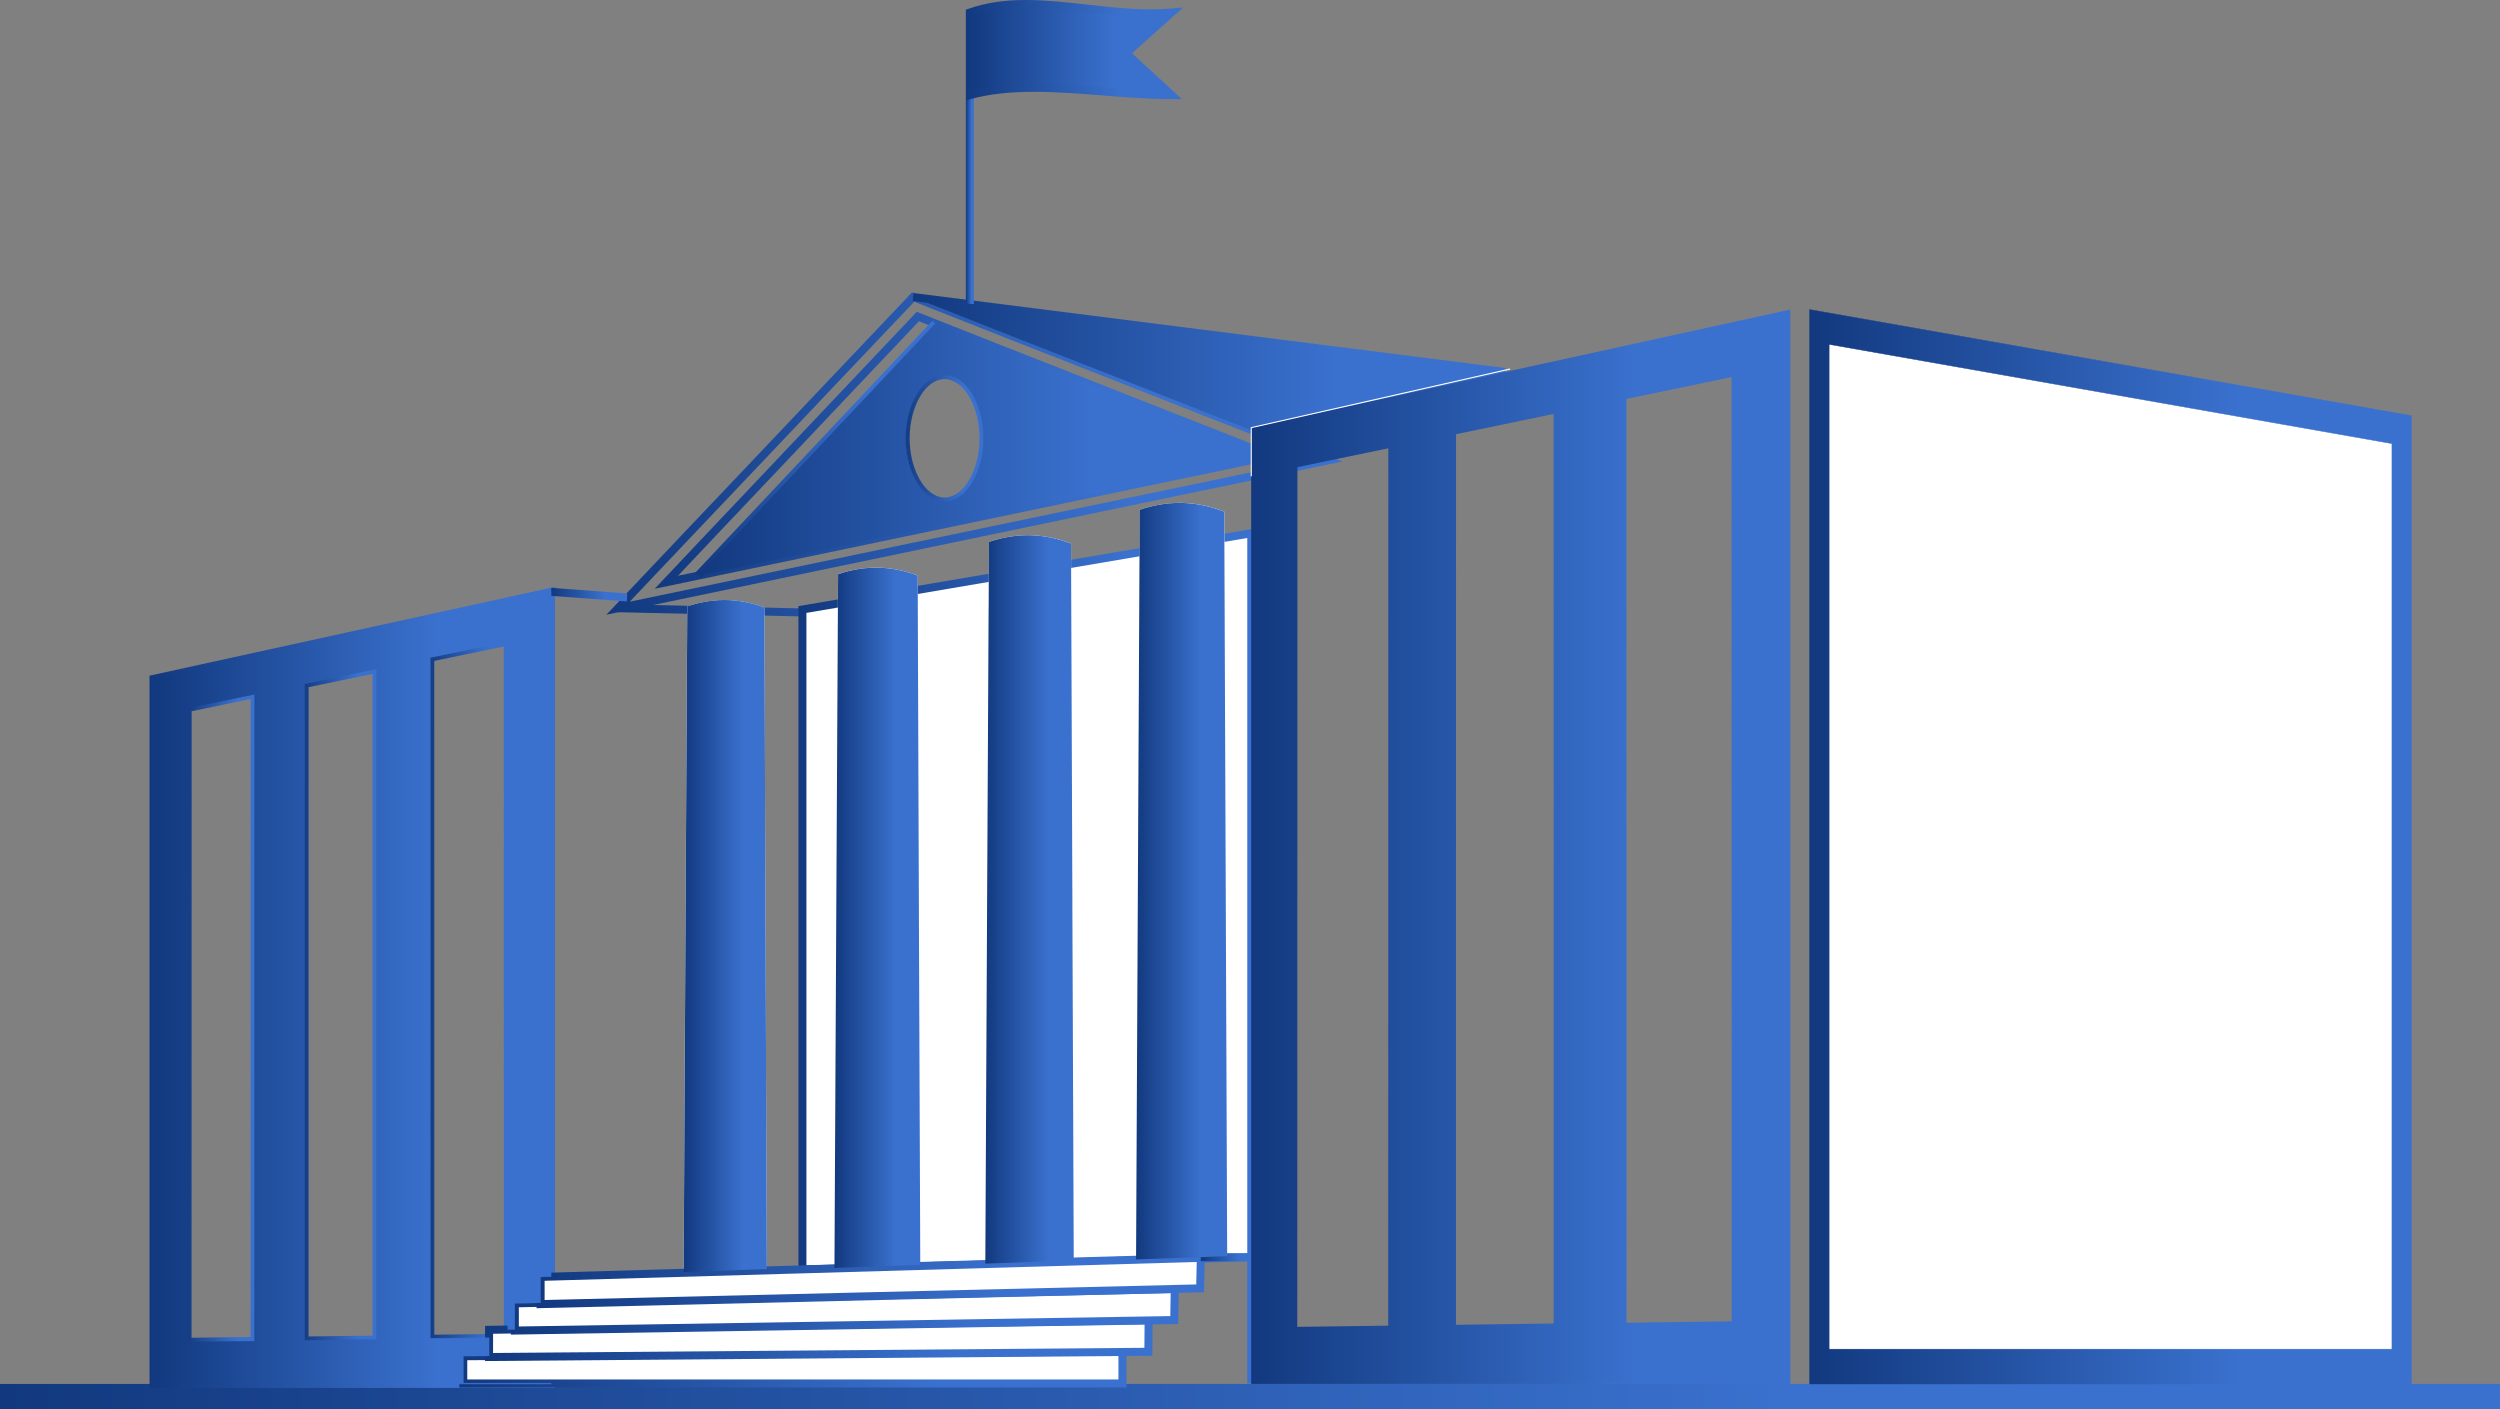 <svg xmlns="http://www.w3.org/2000/svg" viewBox="0 0 198.763 112.05" enable-background="new 0 0 198.763 112.05" xmlns:xlink="http://www.w3.org/1999/xlink"><rect x="0" y="0" width="198.763" height="112.05" fill="#808080" stroke="none"/><defs><linearGradient id="SVGID_22_" gradientUnits="userSpaceOnUse" x1="12.214" x2="43.815" xlink:href="#SVGID_1_"/><linearGradient id="SVGID_21_" gradientUnits="userSpaceOnUse" x1="76.81" x2="94.07" xlink:href="#SVGID_1_"/><linearGradient id="SVGID_12_" gradientUnits="userSpaceOnUse" x1="40.611" x2="93.72" xlink:href="#SVGID_1_"/><linearGradient id="SVGID_20_" gradientUnits="userSpaceOnUse" x1="77.12" x2="93.14" xlink:href="#SVGID_1_"/><linearGradient id="SVGID_13_" gradientUnits="userSpaceOnUse" x1="42.656" x2="95.79" xlink:href="#SVGID_1_"/><linearGradient id="SVGID_6_" gradientUnits="userSpaceOnUse" x1="33.891" x2="40.699" xlink:href="#SVGID_1_"/><linearGradient id="SVGID_10_" gradientUnits="userSpaceOnUse" x1="36.52" x2="89.56" xlink:href="#SVGID_1_"/><linearGradient id="SVGID_7_" gradientUnits="userSpaceOnUse" x1="63.48" x2="99.8" xlink:href="#SVGID_1_"/><linearGradient id="SVGID_23_" gradientUnits="userSpaceOnUse" x1="12.198" x2="43.831" xlink:href="#SVGID_1_"/><linearGradient id="SVGID_11_" gradientUnits="userSpaceOnUse" x1="38.565" x2="91.64" xlink:href="#SVGID_1_"/><linearGradient id="SVGID_35_" gradientUnits="userSpaceOnUse" x1="145.41" x2="190.19" xlink:href="#SVGID_1_"/><linearGradient id="SVGID_24_" gradientUnits="userSpaceOnUse" x1="72.6" x2="119.66" xlink:href="#SVGID_1_"/><linearGradient id="SVGID_33_" gradientUnits="userSpaceOnUse" x1="55.45" x2="99.5" xlink:href="#SVGID_1_"/><linearGradient id="SVGID_32_" gradientUnits="userSpaceOnUse" x1="55.5" x2="99.48" xlink:href="#SVGID_1_"/><linearGradient id="SVGID_25_" gradientUnits="userSpaceOnUse" x1="72.48" x2="119.76" xlink:href="#SVGID_1_"/><linearGradient id="SVGID_27_" gradientUnits="userSpaceOnUse" x1="143.86" x2="191.74" xlink:href="#SVGID_1_"/><linearGradient id="SVGID_26_" gradientUnits="userSpaceOnUse" x1="143.87" x2="191.72" xlink:href="#SVGID_1_"/><linearGradient id="SVGID_5_" gradientUnits="userSpaceOnUse" x1="23.898" x2="30.26" xlink:href="#SVGID_1_"/><linearGradient id="SVGID_16_" gradientUnits="userSpaceOnUse" x1="72.56" x2="119.7" xlink:href="#SVGID_1_"/><linearGradient id="SVGID_15_" gradientUnits="userSpaceOnUse" x1="43.792" x2="49.876" xlink:href="#SVGID_1_"/><linearGradient id="SVGID_4_" gradientUnits="userSpaceOnUse" x1="14.596" x2="20.569" xlink:href="#SVGID_1_"/><linearGradient id="SVGID_14_" gradientUnits="userSpaceOnUse" x1="95.47" x2="99.8" xlink:href="#SVGID_1_"/><linearGradient id="SVGID_9_" gradientUnits="userSpaceOnUse" x1="52.04" x2="102.22" xlink:href="#SVGID_1_"/><linearGradient id="SVGID_1_" gradientUnits="userSpaceOnUse" x1="49.13" x2="99.49"><stop stop-color="#12397f"/><stop offset=".713" stop-color="#3a71ce"/><stop offset="1" stop-color="#3a71ce"/></linearGradient><linearGradient id="SVGID_8_" gradientUnits="userSpaceOnUse" x1="48.21" x2="106.74" xlink:href="#SVGID_1_"/><linearGradient id="SVGID_2_" gradientUnits="userSpaceOnUse" x1="0" x2="198.76" xlink:href="#SVGID_1_"/><linearGradient id="SVGID_17_" gradientUnits="userSpaceOnUse" x1="55.27" x2="74.59" xlink:href="#SVGID_1_"/><linearGradient id="SVGID_3_" gradientUnits="userSpaceOnUse" x1="11.897" x2="44.13" xlink:href="#SVGID_1_"/><linearGradient id="SVGID_34_" gradientUnits="userSpaceOnUse" x1="99.48" x2="142.34" xlink:href="#SVGID_1_"/><linearGradient id="SVGID_18_" gradientUnits="userSpaceOnUse" x1="71.69" x2="78.52" xlink:href="#SVGID_1_"/><linearGradient id="SVGID_31_" gradientUnits="userSpaceOnUse" x1="54.35" x2="60.966" xlink:href="#SVGID_1_"/><linearGradient id="SVGID_30_" gradientUnits="userSpaceOnUse" x1="66.35" x2="73.17" xlink:href="#SVGID_1_"/><linearGradient id="SVGID_19_" gradientUnits="userSpaceOnUse" x1="76.79" x2="77.43" xlink:href="#SVGID_1_"/><linearGradient id="SVGID_29_" gradientUnits="userSpaceOnUse" x1="78.34" x2="85.37" xlink:href="#SVGID_1_"/><linearGradient id="SVGID_28_" gradientUnits="userSpaceOnUse" x1="90.33" x2="97.57" xlink:href="#SVGID_1_"/></defs><polygon fill="url(#SVGID_1_)" points="99.474,49.842 49.127,48.673 49.142,48.037 99.489,49.206 "/><rect y="110.03" fill-rule="evenodd" fill="url(#SVGID_2_)" width="198.76" height="2.02"/><path fill="url(#SVGID_3_)" d="m44.13 110.35h-32.24v-56.63l.25-.055c3.593-.789 7.291-1.598 11.09-2.431l20.894-4.576v63.69m-31.603-.637h30.965v-62.26l-20.12 4.407c-3.715.813-7.328 1.604-10.844 2.375v55.48"/><path fill="url(#SVGID_4_)" d="m14.596 107.01v-.322c0-8.391 0-16.791.002-25.19.002-8.389.003-16.791.006-25.2v-.26l.253-.053c1.75-.363 3.525-.732 5.327-1.107l.384-.079v.391c0 8.581-.003 17.16-.004 25.717v.133c-0 8.529-.003 17.06-.003 25.579v.314l-5.966.077m.645-50.46c-.003 8.321-.005 16.637-.006 24.939-.002 8.295-.003 16.588-.003 24.87l4.694-.06c0-8.415.002-16.84.004-25.27v-.13c0-8.433.003-16.877.003-25.326-1.584.33-3.148.654-4.692.974"/><path fill="url(#SVGID_5_)" d="m23.898 106.89v-26.42c0-8.691 0-17.395.003-26.1v-.259l1.55-.322c1.459-.303 2.934-.609 4.423-.919l.382-.08v.391c.003 8.888.003 17.785.003 26.662v26.969l-6.361.082m.639-52.26c-.003 8.623-.003 17.24-.003 25.845v25.777l5.09-.066v-26.342c0-8.747 0-17.512-.003-26.27-1.358.282-2.706.562-4.04.839l-1.044.217"/><path fill="url(#SVGID_6_)" d="m33.897 106.76v-.321c-.002-5.417-.002-10.834-.002-16.253 0-3.605 0-7.211-0-10.818-0-9.02-.003-18.05-.003-27.08v-.259l6.799-1.413v.391c0 5.538 0 11.07.002 16.612 0 3.69 0 7.379 0 11.07 0 9.228.002 18.449.006 27.67v.314l-6.802.088m.63-54.21c0 8.941 0 17.889.003 26.818 0 3.607 0 7.213 0 10.818 0 5.311 0 10.621 0 15.93l5.529-.07c-.002-9.117-.003-18.234-.006-27.357 0-3.688 0-7.376 0-11.07-0-5.406-0-10.814-.003-16.22l-5.525 1.147"/><polygon fill-rule="evenodd" fill="#fff" points="63.796,100.923 99.481,99.949 99.481,42.388 
		63.796,48.454 	"/><path fill="url(#SVGID_7_)" d="m63.48 101.25v-53.06l36.32-6.174v58.25l-36.32.992m.635-52.53v51.875l35.05-.959v-56.872l-35.05 5.956"/><path fill="url(#SVGID_8_)" d="m48.21 48.873l.695-.737c1.684-1.782 3.419-3.614 5.192-5.484.777-.819 1.565-1.648 2.36-2.484 1.073-1.128 2.161-2.272 3.26-3.434 1.377-1.45 2.777-2.928 4.201-4.432l1.861-1.964c1.01-1.065 2.036-2.146 3.077-3.239 1.156-1.217 2.33-2.452 3.515-3.705l.149-.156 2.059.813c1.726.683 3.489 1.379 5.288 2.087 1.447.569 2.92 1.147 4.419 1.734 1.125.441 2.264.886 3.416 1.339 1.377.543 2.778 1.094 4.201 1.654 1.437.564 2.896 1.139 4.374 1.721 1.688.665 3.411 1.339 5.166 2.025 1.414.553 2.85 1.114 4.302 1.685l.994.391-1.045.218c-4.524.94-8.842 1.84-12.974 2.699l-5.076 1.057c-5.288 1.102-10.276 2.139-14.981 3.12-3.725.774-7.284 1.516-10.683 2.224l-13.77 2.868m24.477-24.884c-1.137 1.199-2.261 2.381-3.37 3.548-1.039 1.094-2.066 2.173-3.075 3.239l-1.861 1.965c-1.424 1.504-2.824 2.982-4.2 4.431-1.1 1.163-2.188 2.307-3.262 3.436-.795.836-1.583 1.664-2.359 2.484-1.529 1.612-3.03 3.197-4.496 4.746l11.786-2.455c3.4-.708 6.958-1.449 10.683-2.224 4.706-.98 9.694-2.02 14.982-3.12l5.076-1.056c3.812-.794 7.782-1.621 11.927-2.483-1.113-.437-2.216-.868-3.308-1.295-1.755-.687-3.479-1.36-5.166-2.025-1.478-.582-2.938-1.155-4.375-1.722-1.422-.56-2.824-1.11-4.2-1.652-1.152-.453-2.292-.9-3.416-1.34-1.498-.587-2.973-1.165-4.42-1.735-1.799-.708-3.562-1.404-5.289-2.087l-1.657-.655"/><g fill="#fff" fill-rule="evenodd"><path d="m54.35 101.14c2.209-.079 4.408-.157 6.613-.235-.033-8.768-.071-17.534-.1-26.303-.028-8.768-.062-17.537-.09-26.307-1.749-.635-3.733-.888-6.135-.082-.053 8.819-.101 17.639-.147 26.459-.049 8.823-.097 17.645-.141 26.468"/><path d="m66.34 100.8c2.281-.081 4.551-.161 6.823-.243-.036-9.129-.074-18.265-.105-27.397-.031-9.134-.067-18.271-.099-27.408-1.807-.666-3.851-.939-6.33-.104-.053 9.191-.1 18.383-.147 27.575-.049 9.192-.095 18.387-.142 27.577"/><path d="m78.34 100.46c2.352-.084 4.693-.168 7.03-.252-.04-9.492-.077-18.994-.11-28.493-.034-9.499-.072-19-.107-28.508-1.866-.697-3.97-.99-6.524-.124-.053 9.563-.101 19.13-.148 28.69-.049 9.56-.097 19.13-.143 28.687"/><path d="m90.33 100.13c2.424-.086 4.836-.173 7.244-.259-.044-9.856-.081-19.726-.117-29.59-.037-9.864-.079-19.736-.117-29.608-1.923-.729-4.087-1.042-6.719-.144-.052 9.935-.1 19.87-.147 29.802-.049 9.934-.096 19.872-.144 29.799"/></g><path fill="url(#SVGID_9_)" d="m52.05 46.811l.694-.736c1.435-1.522 2.914-3.087 4.425-4.683.656-.693 1.32-1.393 1.991-2.1.921-.97 1.854-1.955 2.798-2.954 1.149-1.212 2.318-2.449 3.506-3.705l1.66-1.755c.863-.914 1.741-1.839 2.63-2.777.982-1.035 1.979-2.086 2.988-3.153l.148-.157 1.794.711c1.469.581 2.967 1.174 4.495 1.778 1.228.483 2.477.975 3.747 1.473.964.379 1.941.762 2.93 1.151 1.168.461 2.356.929 3.563 1.404 1.23.485 2.48.978 3.746 1.478 1.44.568 2.913 1.145 4.411 1.732 1.203.472 2.422.95 3.656 1.436l.991.389-1.042.218c-3.812.793-7.451 1.553-10.936 2.28l-4.445.928c-4.507.939-8.758 1.826-12.768 2.663-3.057.637-5.982 1.247-8.781 1.832l-12.201 2.547m21.01-21.269c-.958 1.013-1.905 2.01-2.839 2.997-.89.938-1.767 1.862-2.631 2.775l-1.659 1.755c-1.188 1.257-2.357 2.493-3.507 3.707-.943.998-1.878 1.983-2.799 2.953-.671.707-1.335 1.406-1.991 2.1-1.268 1.34-2.513 2.657-3.729 3.945l10.222-2.133c2.799-.584 5.724-1.194 8.78-1.832 4.01-.837 8.261-1.725 12.768-2.663l4.445-.928c3.165-.66 6.458-1.348 9.893-2.063-.897-.352-1.786-.7-2.665-1.044-1.499-.588-2.972-1.165-4.413-1.733-1.265-.5-2.514-.992-3.746-1.478-1.207-.475-2.394-.944-3.562-1.404-.988-.389-1.965-.772-2.929-1.151-1.271-.499-2.52-.989-3.748-1.474-1.529-.603-3.03-1.196-4.495-1.777l-1.395-.552"/><polygon fill-rule="evenodd" fill="#fff" points="36.839,109.992 89.248,109.992 89.248,107.449 
		36.839,107.83 	"/><path fill="url(#SVGID_10_)" d="m89.56 110.31h-53.04v-2.795l53.04-.387v3.182m-52.41-.637h51.772v-1.904l-51.772.377v1.527"/><path fill-rule="evenodd" fill="#fff" d="m38.884 107.89c17.472-.139 34.944-.277 52.42-.418.007-.834.013-1.669.02-2.504-17.479.254-34.958.508-52.44.76 0 .722 0 1.441 0 2.162"/><path fill="url(#SVGID_11_)" d="m38.565 108.21v-2.795l11.167-.162 41.908-.607-.025 3.143-53.05.421m.637-2.168v1.527l51.783-.412.014-1.866-51.797.751"/><path fill-rule="evenodd" fill="#fff" d="m40.929 105.79c17.475-.278 34.95-.557 52.42-.836.013-.822.025-1.643.038-2.465-17.487.379-34.976.76-52.46 1.139 0 .72 0 1.441 0 2.162"/><path fill="url(#SVGID_12_)" d="m40.611 106.11v-2.797l53.11-1.152-.049 3.102-.308.006-52.749.841m.636-2.174v1.526l51.794-.826.029-1.825-51.823 1.125"/><polygon fill-rule="evenodd" fill="#fff" points="42.975,103.687 95.408,102.433 95.466,100.007 
		42.975,101.526 	"/><path fill="url(#SVGID_13_)" d="m42.656 104.01v-2.797l53.14-1.536-.073 3.063-53.06 1.27m.637-2.18v1.527l51.805-1.238.042-1.787-51.847 1.498"/><polygon fill="url(#SVGID_14_)" points="99.8,109.989 99.164,109.989 99.164,100.275 95.466,100.275 95.466,99.638 99.8,99.638 "/><polygon fill="url(#SVGID_15_)" points="49.83,47.818 43.792,47.372 43.839,46.737 49.876,47.184 "/><polygon fill="url(#SVGID_16_)" points="119.621,29.894 72.561,23.929 72.641,23.298 119.701,29.263 "/><polygon fill="url(#SVGID_17_)" points="55.729,45.983 55.265,45.548 74.131,25.5 74.595,25.937 "/><path fill="url(#SVGID_18_)" d="m75.1 40.19c-1.883 0-3.416-2.397-3.416-5.346 0-2.947 1.533-5.345 3.416-5.345s3.415 2.397 3.415 5.345c0 2.949-1.533 5.346-3.415 5.346m0-10.05c-1.507 0-2.779 2.157-2.779 4.708 0 2.553 1.272 4.71 2.779 4.71s2.778-2.157 2.778-4.71c0-2.551-1.272-4.708-2.778-4.708"/><rect x="76.79" y=".777" fill="url(#SVGID_19_)" width=".637" height="23.408"/><path fill-rule="evenodd" fill="url(#SVGID_20_)" d="m77.12.994c4.896-1.738 10.618.482 16.02 0-1.208 1.078-2.416 2.156-3.624 3.235 1.208 1.11 2.416 2.221 3.624 3.331-5.34 0-11.253-1.302-16.02 0 0-2.189 0-4.377 0-6.566"/><path fill="url(#SVGID_21_)" d="m76.81 7.978v-7.208l.211-.076c1.316-.466 2.805-.694 4.554-.694 1.607 0 3.285.188 4.909.37 1.645.185 3.347.376 5 .376.58 0 1.115-.022 1.636-.068l.958-.086-4.079 3.641 3.966 3.646h-.816c-1.792 0-3.673-.147-5.493-.291-1.807-.143-3.674-.288-5.442-.288-1.968 0-3.604.185-5 .567l-.402.111m5.404-1.316c1.793 0 3.673.148 5.492.291 1.527.121 3.098.243 4.616.279l-3.271-3.01 3.2-2.856c-.249.009-.503.014-.767.014-1.689 0-3.409-.193-5.072-.38-1.606-.181-3.265-.367-4.837-.367-1.581 0-2.935.191-4.13.584v5.929c1.363-.328 2.928-.488 4.769-.488"/><path fill-rule="evenodd" fill="url(#SVGID_22_)" d="m43.815 47.05l-16.724 3.662c-5.145 1.126-10.1 2.213-14.877 3.26v28.04 28.02h14.875 16.726v-.041h-6.977v-2.162l2.045-.014v-1.435l-4.669.061c-.002-9.02-0-18.04-.002-27.07-0-9.02-.003-18.05-.003-27.08l6.162-1.28c.004 9.228 0 18.462.004 27.677 0 9.01.002 18.01.006 27.02l.548-.008v-2.072l2.045-.043v-2.058l.841-.024v-22.947-31.501m-13.875 6.125c.002 8.89.002 17.785.002 26.662v26.656l-5.726.073v-26.1c0-8.691 0-17.395.003-26.1l5.721-1.188m-15.02 3.12l5.329-1.108c0 8.581-.002 17.16-.004 25.717-.002 8.574-.003 17.15-.003 25.712l-5.331.069c0-8.391.002-16.791.003-25.19.002-8.388.003-16.79.006-25.2"/><path fill="url(#SVGID_23_)" d="m43.832 110.05h-31.634v-56.09l.013-.002c3.6-.79 7.304-1.601 11.11-2.435l20.508-4.492v54.48l-.84.023v2.059h-.017l-2.03.043v2.072l-.581.001v-.018c-.004-9-.005-18.01-.006-27.02-0-3.684-0-7.369-0-11.06 0-5.531 0-11.07-.002-16.602l-6.129 1.274c0 9.02 0 18.05.002 27.06 0 3.611 0 7.221 0 10.83 0 5.41 0 10.816.002 16.225l4.668-.061v1.467h-.016l-2.029.016v2.129h6.977v.073zm-31.601-.032h31.568v-.007h-6.977v-2.195h.017l2.03-.015v-1.401l-4.669.061v-.017c-0-5.413-0-10.827-0-16.241 0-3.609-0-7.219-.002-10.83-0-9.02-.002-18.05-.002-27.08v-.013l.012-.002 6.182-1.285v.021c0 5.541 0 11.08.002 16.621 0 3.688 0 7.373 0 11.06 0 9 .002 18 .006 27l.517-.008v-2.072h.016l2.029-.045v-2.057l.841-.023v-54.41l-20.468 4.483c-3.805.833-7.505 1.644-11.1 2.432v56.03zm2.665-3.309v-.016c0-8.391.002-16.791.004-25.19 0-8.389.003-16.791.006-25.2v-.014l.012-.002 5.348-1.112v.02c0 8.581-0 17.16-.003 25.717-.002 8.574-.003 17.15-.003 25.712v.017h-.016l-5.348.068m.042-50.39c-.002 8.402-.004 16.799-.006 25.18-.002 8.396-.003 16.793-.003 25.18l5.298-.067c0-8.559 0-17.13.002-25.697.002-8.555.004-17.12.004-25.697l-5.295 1.1m9.262 50.27v-26.12c0-8.551 0-17.395.004-26.1v-.013l5.752-1.195v.02c.003 8.89.003 17.924.003 26.662v26.671l-.017 0-5.742.073m.035-52.21c-.003 8.704-.003 17.544-.003 26.09v26.08l5.694-.074v-26.639c0-8.73 0-17.759-.003-26.641l-5.688 1.181"/><path fill-rule="evenodd" fill="url(#SVGID_24_)" d="m87.58 29.509c2.768 1.09 5.636 2.216 8.576 3.375 1.093.43 2.201.864 3.322 1.304v-.188c6.476-1.419 13.203-2.892 20.18-4.421l-42.551-5.393-4.51-.573c2.316.916 4.699 1.859 7.146 2.822 2.536.998 5.148 2.02 7.837 3.074"/><path fill="url(#SVGID_25_)" d="m99.5 34.21l-.022-.009c-1.346-.526-2.371-.929-3.324-1.304-1.479-.583-2.939-1.157-4.378-1.723-1.421-.559-2.821-1.11-4.196-1.652-1.152-.452-2.289-.898-3.413-1.338-1.53-.6-2.974-1.165-4.423-1.736-1.797-.706-3.57-1.408-5.285-2.086l-1.98-.782 4.637.587 42.644 5.406-5.75 1.26c-4.969 1.088-9.805 2.147-14.509 3.178v.199zm-26.771-10.565l1.741.688c1.715.677 3.488 1.378 5.285 2.085 1.449.571 2.894 1.137 4.423 1.736 1.124.44 2.261.886 3.413 1.338 1.376.542 2.776 1.093 4.198 1.652 1.438.565 2.899 1.14 4.379 1.723.947.373 1.965.772 3.3 1.295v-.177l.014-.003c4.708-1.032 9.549-2.093 14.521-3.182l5.566-1.219-46.84-5.936"/><polygon fill-rule="evenodd" fill="url(#SVGID_26_)" points="143.871,24.611 143.871,67.339 143.871,110.033 
		191.722,110.033 191.722,33.05 	"/><path fill="url(#SVGID_27_)" d="m191.74 110.05h-47.882v-85.46l.019.003 47.863 8.441v77.01m-47.849-.032h47.817v-76.953l-47.817-8.434v85.39"/><g fill-rule="evenodd"><path fill="url(#SVGID_28_)" d="m97.37 49.48c-.008-2.24-.018-4.481-.027-6.723-.002-.693-.006-1.387-.008-2.08-1.923-.729-4.087-1.042-6.719-.144-.005 1.124-.012 2.247-.018 3.37-.009 1.807-.018 3.613-.027 5.419-.036 7.01-.069 14.01-.103 21.01l-.144 29.799 7.244-.259c-.044-9.856-.081-19.726-.117-29.59-.025-6.933-.054-13.868-.081-20.805"/><path fill="url(#SVGID_29_)" d="m85.26 71.72c-.027-7.507-.057-15.02-.085-22.528-.006-1.456-.011-2.912-.017-4.368-.002-.538-.004-1.075-.005-1.613-1.866-.697-3.97-.99-6.524-.124-.006.95-.011 1.899-.016 2.849-.005 1.034-.001 2.069-.016 3.103-.041 7.58-.078 15.16-.116 22.738l-.142 28.688 7.03-.252c-.041-9.492-.078-18.994-.111-28.493"/><path fill="url(#SVGID_30_)" d="m73.06 73.16c-.028-8.08-.059-16.16-.088-24.25-0-.67-.005-1.342-.007-2.01 0-.381-.002-.762-.003-1.144-1.807-.666-3.851-.939-6.33-.104-.004.775-.009 1.551-.013 2.326-0.0.262-.002.524-.004.788-.046 8.152-.088 16.307-.13 24.461-.048 9.191-.095 18.387-.141 27.577l6.823-.243c-.038-9.129-.076-18.264-.107-27.397"/><path fill="url(#SVGID_31_)" d="m60.866 74.6c-.027-8.656-.06-17.314-.089-25.972 0-.111 0-.224-0-.335-1.749-.635-3.733-.888-6.135-.082 0 .091-0.0.183-0.0.274-.054 8.728-.1 17.457-.146 26.18-.048 8.822-.096 17.645-.141 26.468l6.613-.235c-.032-8.768-.07-17.534-.1-26.303"/><path fill="url(#SVGID_32_)" d="m62.18 44.37l10.784-2.25 12.767-2.664c4.323-.901 8.896-1.856 13.75-2.868v-.98c-2.202-.864-4.351-1.705-6.438-2.527-2.505-.988-4.948-1.951-7.308-2.882-2.292-.902-4.518-1.772-6.678-2.624-1.598-.631-3.163-1.251-4.695-1.858l-18.865 20.05 6.683-1.395m9.824-9.524c0-2.776 1.387-5.03 3.098-5.03s3.097 2.251 3.097 5.03c0 2.777-1.386 5.03-3.097 5.03s-3.098-2.251-3.098-5.03"/></g><path fill="url(#SVGID_33_)" d="m55.45 45.792l.035-.037 18.874-20.06.001.003c1.431.567 3.052 1.209 4.695 1.858 1.229.485 2.453.965 3.749 1.474.964.378 1.941.762 2.929 1.15 1.167.461 2.357.931 3.563 1.406 1.231.485 2.48.977 3.745 1.476 1.456.575 2.914 1.146 4.458 1.751.654.257 1.315.516 1.98.776l.001.004v1l-.013.003c-3.346.697-6.559 1.368-9.647 2.01l-34.388 7.176m18.917-20.06l-18.823 20 34.29-7.153c3.086-.644 6.293-1.313 9.635-2.01v-.957c-.661-.26-1.318-.517-1.97-.773-1.544-.604-3-1.176-4.458-1.75-1.265-.5-2.514-.992-3.744-1.476-1.207-.476-2.396-.944-3.563-1.406-.988-.389-1.965-.772-2.929-1.15-1.296-.509-2.521-.99-3.749-1.474-1.64-.648-3.257-1.287-4.685-1.854m.735 14.15c-1.717 0-3.114-2.262-3.114-5.04 0-2.78 1.397-5.04 3.114-5.04 1.716 0 3.113 2.262 3.113 5.04 0 2.782-1.398 5.04-3.113 5.04m0-10.05c-1.699 0-3.081 2.248-3.081 5.01 0 2.764 1.382 5.01 3.081 5.01 1.699 0 3.081-2.248 3.081-5.01-0-2.763-1.383-5.01-3.081-5.01"/><g fill-rule="evenodd"><path fill="url(#SVGID_34_)" d="m129.31 31.717l8.357-1.737c.005 12.517.003 25.04.005 37.542.002 12.516.004 25.02.009 37.531l-8.363.109c-.004-12.236-.002-24.473-.004-36.719-.002-12.229-.004-24.481-.004-36.726m13.03 35.622v-42.728l-22.684 4.967c-6.978 1.529-13.704 3-20.18 4.421v.188 1.422.98 1.282 4.516 7.136 22.507 27.918.008 10.03.044h20.18 22.688v-42.693m-18.822-34.42c.005 12.06.005 24.12.005 36.16v36.15l-7.768.101v-35.4c0-11.789 0-23.593.005-35.406l7.758-1.612m-20.369 4.231l7.228-1.501c0 11.638-.003 23.269-.005 34.882-.002 11.631-.004 23.261-.004 34.875l-7.23.094c0-11.379.002-22.775.004-34.17 0-11.381.003-22.776.007-34.18"/><polygon fill="#fff" points="145.422,27.38 145.422,67.338 145.422,107.264 
		190.17,107.264 190.17,35.272 	"/></g><path fill="url(#SVGID_35_)" d="m190.19 107.28h-44.78v-79.921l.02.003 44.761 7.895v72.02zm-44.748-.033h44.714v-71.962l-44.714-7.886v79.85"/><polygon fill="#fff" points="99.524,37.872 99.439,37.872 99.439,33.965 99.472,33.958 120.052,29.295 120.07,29.379 
	99.524,34.033 "/></svg>